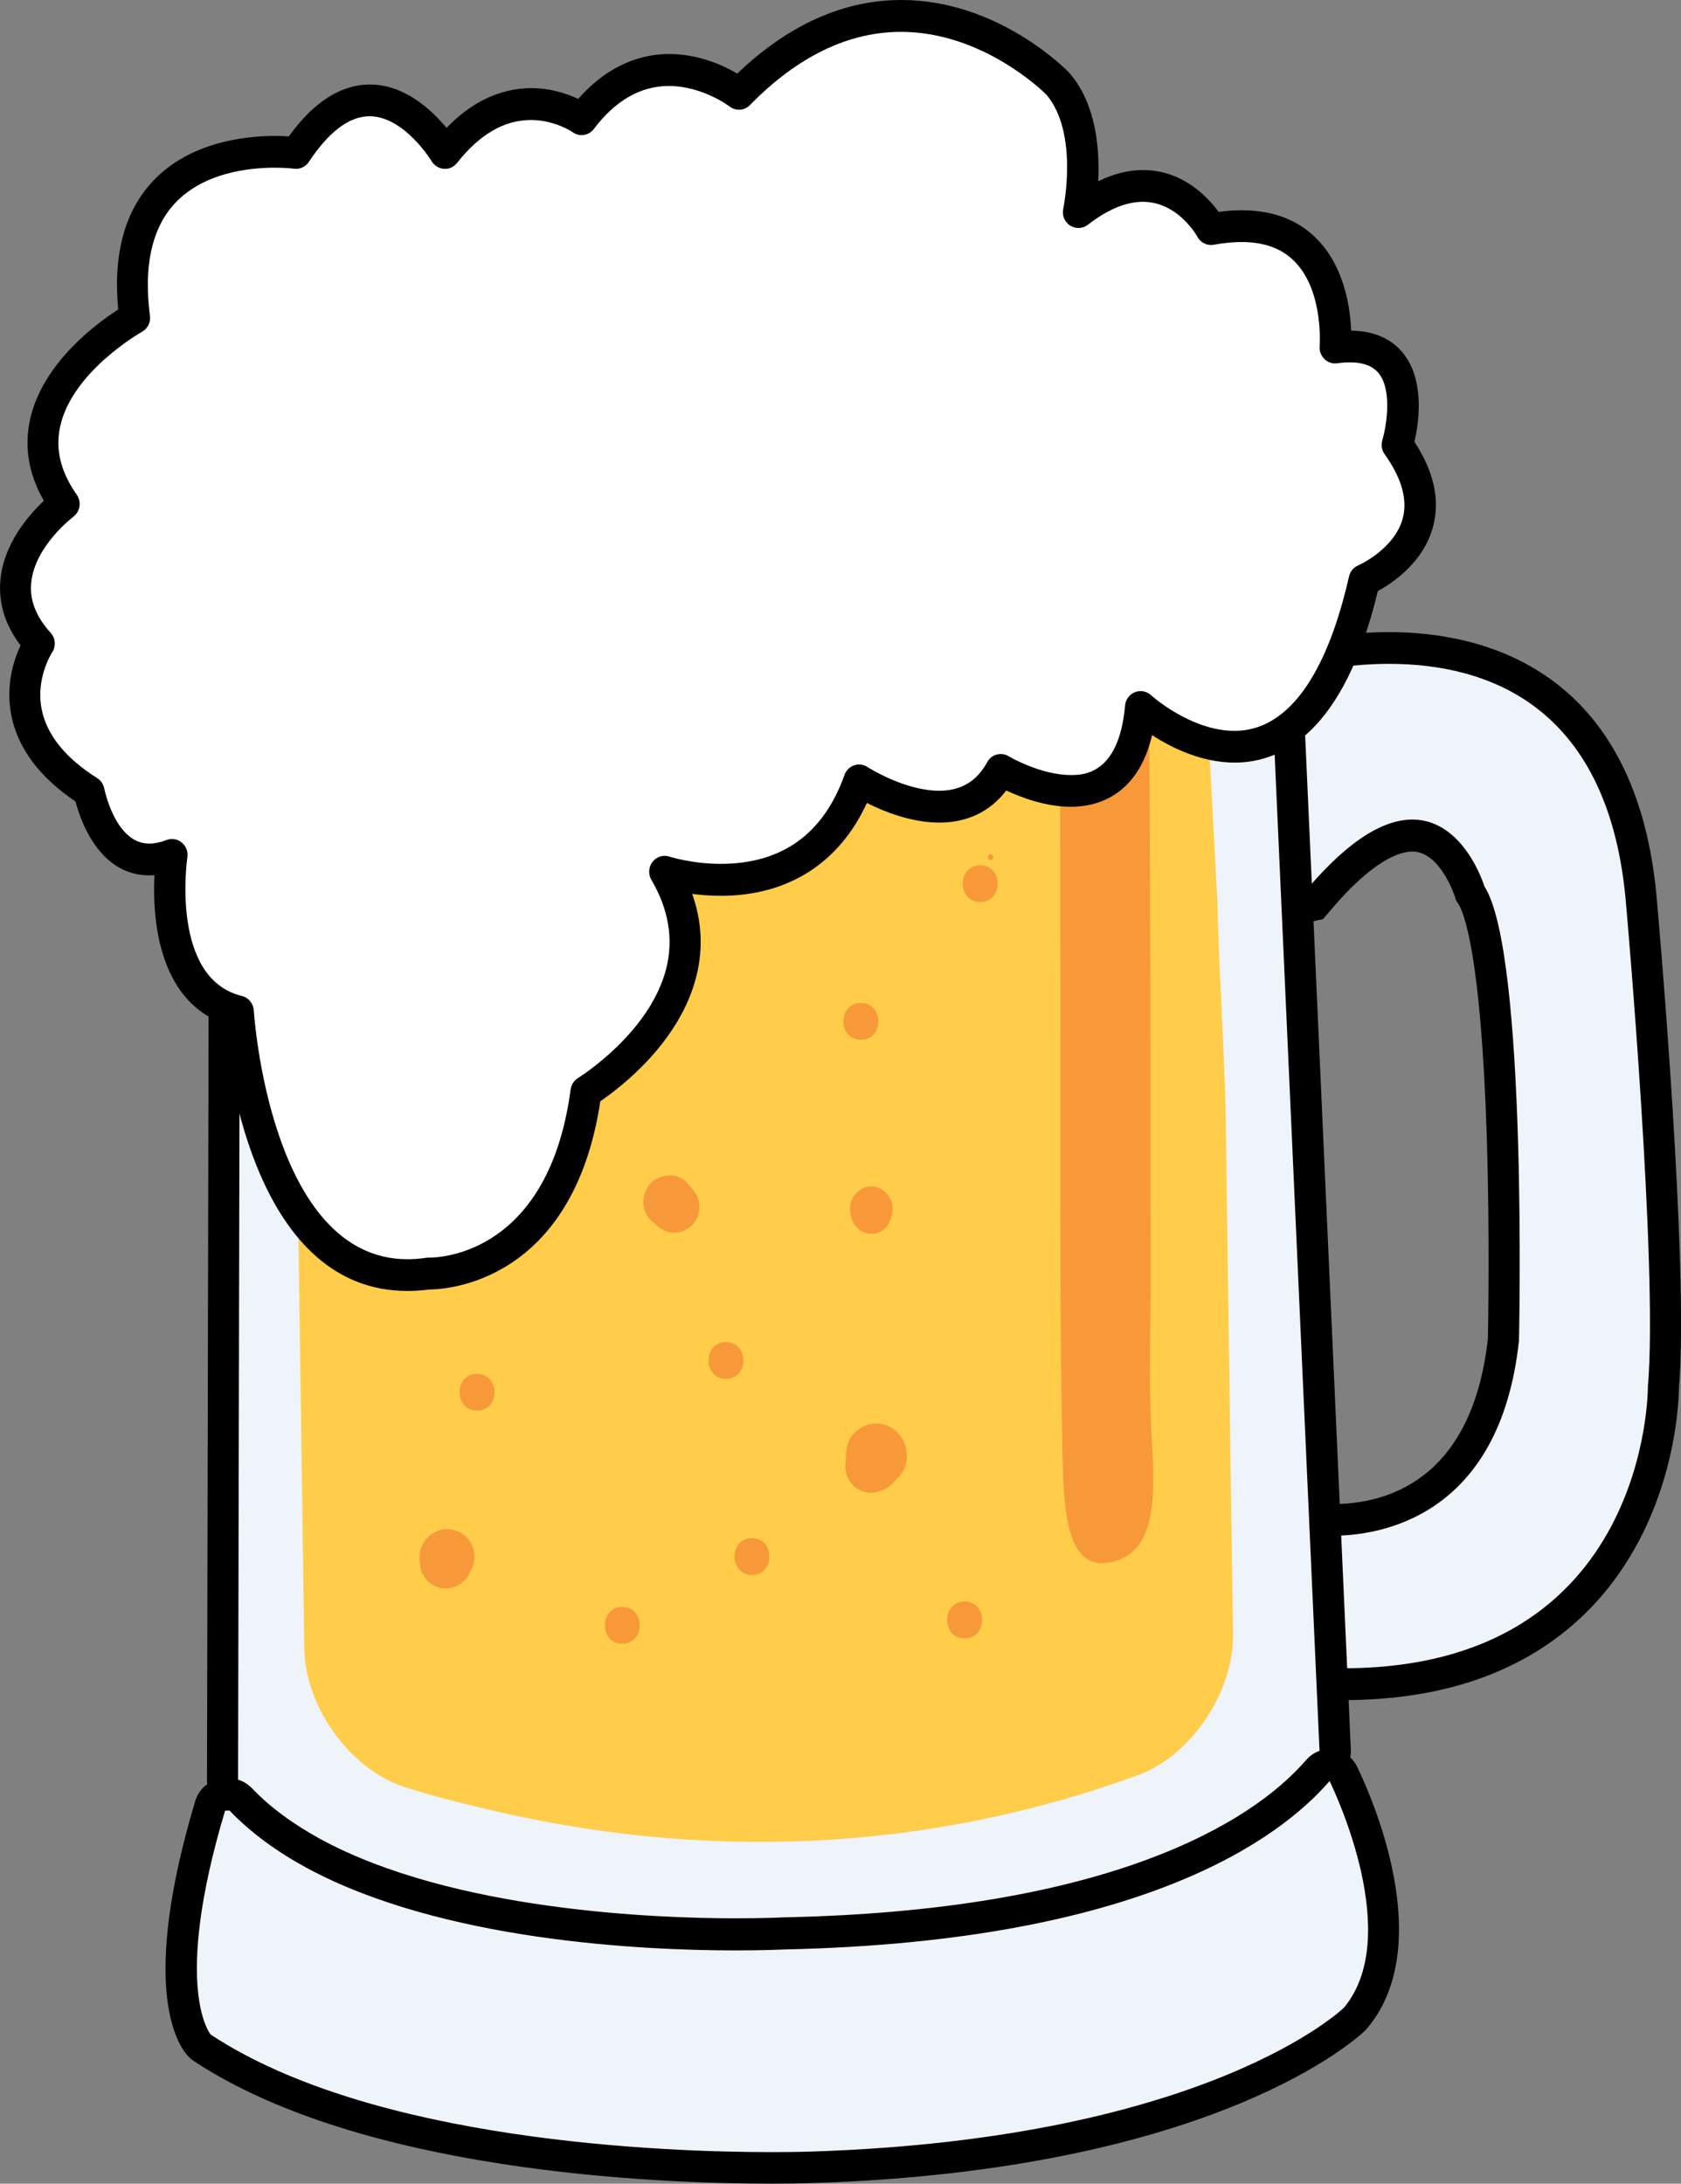 <?xml version="1.0" encoding="utf-8"?>
<!-- Generator: Adobe Illustrator 23.0.0, SVG Export Plug-In . SVG Version: 6.00 Build 0)  -->
<svg version="1.1" id="Camada_1" xmlns="http://www.w3.org/2000/svg" xmlns:xlink="http://www.w3.org/1999/xlink" x="0px" y="0px"
	 viewBox="0 0 1487.7 1932.6" style="enable-background:new 0 0 1487.7 1932.6;" xml:space="preserve">
<rect x="0" y="0" width="1487.7" height="1932.6" fill="#808080" stroke="none"/>
<style type="text/css">
	.st0{fill:#EFF3FA;}
	.st1{fill:#FFCD49;}
	.st2{fill:#F89939;}
	.st3{fill:#FFFFFF;}
</style>
<g>
	<path class="st0" d="M1188.8,1490.5c-7.4,0-15.2-0.2-22.9-0.5l-13-0.6l-1.8-147l15.8,2.2c0,0,4.7,0.6,12.5,0.6
		c40.2,0,135.3-15.6,151.1-159.5c3.1-135.9-2-352.3-28.3-393.3l-1.1-1.7l-0.6-1.9c-0.1-0.5-15.5-49.2-50.5-49.2
		c-22.9,0-51.7,19.9-83.4,57.5l-3,3.6l-43.4,9.3l-15.5-214.5l10-3.5c2.1-0.7,52.6-18.3,114.5-18.3c77,0,208.4,29.7,223.7,228.3
		c1.1,12.9,28.2,320.5,19.1,425.8c0,10.4-2.3,111.5-74.6,185.9C1348,1464.6,1277.7,1490.4,1188.8,1490.5L1188.8,1490.5z"/>
	<path d="M1229.3,587.5c87.1,0,196.2,36.6,210,215.3c0,0,28.3,319.4,19.1,424.1c0,0,2.1,249.5-269.6,249.5c-7.2,0-14.6-0.2-22.2-0.5
		l-1.4-117.5c0,0,5.4,0.7,14.3,0.7c39.4,0,147.9-14.6,164.8-172.7c0,0,7.8-342.4-30.6-402c0,0-17.8-59.1-63.7-59.1
		c-23.5,0-54.3,15.5-93.9,62.4l-23.4,5l-13.5-187.7C1119.3,605.1,1169,587.5,1229.3,587.5 M1229.3,559.4v28.1V559.4
		c-64.2,0-116.8,18.3-119.1,19.1l-20,7.1l1.6,21.6l13.5,187.7l2.3,32.1l30.8-6.6l23.4-5l9.1-2l6.1-7.2c38.6-45.8,62.3-52.6,73-52.6
		c24.4,0,37.3,39,37.4,39.4l1.2,3.8l2.1,3.2c4.6,7.2,20.1,43.5,25.2,208.8c2.6,85.3,1.1,165.2,0.9,175.9
		c-14.2,127.4-92.1,146.4-137.3,146.4c-6.7,0-10.7-0.5-10.8-0.5l-31.6-4.4l0.5,32.6l1.4,117.5l0.3,26.5l25.9,1.2
		c7.9,0.4,15.8,0.6,23.5,0.6c92.7,0,166.3-27.3,218.6-81.1c74.6-76.9,78.4-180.7,78.6-195.2c9-106.7-17.8-412.4-19.2-427.8
		C1450.5,590.7,1311,559.4,1229.3,559.4L1229.3,559.4z"/>
	<path class="st0" d="M656.5,1716.4c-104.6,0-358.5-12.8-456.4-131.7c-2.1-2.5-3.2-5.8-3.2-9.1l1.9-917.5c0-7,5.1-13,11.9-13.9
		L1120,516.8c0.6-0.1,1.2-0.1,1.9-0.1c3.2,0,6.3,1.1,8.8,3.3c3,2.5,4.8,6.2,4.9,10.2l46,1018.8c0.1,3.3-0.8,6.5-2.8,9.2
		c-33.4,44.9-147.3,150.1-483.2,157.5C695.7,1715.6,681,1716.3,656.5,1716.4L656.5,1716.4z"/>
	<path d="M1121.9,530.8l45.9,1018.8c-30.4,40.9-140.1,144.6-472.5,152c-0.7,0-15.2,0.7-38.8,0.7c-97.4,0-351-11.5-445.8-126.7
		l1.9-917.5L1121.9,530.8 M1121.9,502.7c-1.2,0-2.5,0.1-3.7,0.3L208.9,630.3c-13.6,1.9-23.8,13.8-23.8,27.8l-1.9,917.5
		c0,6.6,2.3,13.1,6.5,18.2c45.1,54.7,125.1,93.8,237.8,116.1c91,18,182.6,20.7,229.1,20.7c22.5,0,37-0.6,39.7-0.7
		c341.7-7.6,459-116.6,493.6-163.1c3.9-5.2,5.9-11.7,5.6-18.3l-45.9-1018.8c-0.4-7.9-3.9-15.3-9.9-20.3
		C1134.6,505,1128.3,502.7,1121.9,502.7L1121.9,502.7L1121.9,502.7z"/>
	<path class="st0" d="M682.8,1918.6c-103,0-358.3-10.4-503.7-106.3c-1.1-0.7-2-1.5-2.8-2.5c-4.1-4.7-38.4-50.5,9.9-211.7
		c1.7-5.8,6.9-9.8,12.8-9.9c0,0,4.2-0.1,4.3-0.1c3.7,0,7.3,1.5,9.9,4.2c17.1,17.9,39,34.2,65,48.2c119.2,64.4,300.6,71.4,373.1,71.4
		c25.8,0,42.4-0.8,44.2-0.9c307.6-6.8,427.1-93.2,470.9-144.1c2.6-3.1,6.4-4.8,10.3-4.8c0.6,0,1.2,0,1.8,0.1
		c4.5,0.6,8.5,3.5,10.5,7.7c7.2,14.8,68.5,146.8,10.8,215.9c-0.3,0.4-0.6,0.7-1,1.1c-5,4.9-126.9,119.9-480.2,131.1
		C718.3,1918.1,705.2,1918.6,682.8,1918.6C682.8,1918.6,682.8,1918.6,682.8,1918.6L682.8,1918.6z"/>
	<path d="M1176.7,1576.2c6,12.4,64.8,138,12.7,200.6c0,0-119,116-471.2,127.3c0,0-13.1,0.5-35.5,0.5c-94,0-352.4-9.1-496.2-104
		c0,0-34.7-40,12.7-198.2l3.9-0.1c19.1,19.9,42.4,36.7,68.4,50.8c119.8,64.7,297,73,379.6,73c25.4,0,41.9-0.8,44.9-0.9
		C1010.5,1718.1,1132.6,1627.3,1176.7,1576.2 M1176.7,1548c-7.9,0-15.4,3.4-20.7,9.5c-19.4,22.5-57.3,55.2-128.3,83.4
		c-85.9,34.2-197.7,53-332.3,55.9c-0.3,0-0.5,0-0.8,0c-1.8,0.1-18,0.9-43.5,0.9c-71.5,0-250.2-6.8-366.7-69.7
		c-24.7-13.4-45.5-28.7-61.6-45.6c-5.2-5.4-12.3-8.5-19.7-8.5c-0.2,0-0.5,0-0.8,0l-3.9,0.1c-11.8,0.3-22.1,8.3-25.6,19.9
		c-48.2,160.8-17.5,213-7,225.1c1.7,1.9,3.6,3.6,5.7,5c148.4,97.9,406.9,108.5,511.1,108.5c22.7,0,36-0.5,36.5-0.5
		c358.3-11.4,483.9-130,489.1-135c0.7-0.7,1.3-1.4,1.9-2.1c62.1-74.4,3.4-205.7-9-231.3c-4.1-8.4-12-14.2-21.1-15.4
		C1179.1,1548.1,1177.9,1548,1176.7,1548L1176.7,1548z"/>
	<path class="st1" d="M1091.2,1446.2c0.7,51.6-37.2,107.8-84.3,124.9c-188.8,68.8-386.7,76.1-580.8,28.9
		c-23.1-5.6-46.4-11.3-69-18.8c-47.6-15.8-87.1-70.9-87.8-122.5l-6.5-459.4c-0.7-51.6-1.9-135.9-2.7-187.5l-6.5-459.4
		c-0.7-51.6,39.5-94.4,89.5-95.1l229.3-3.5c49.9-0.8,131.7-2,181.6-2.8l229.3-3.5c50-0.8,68.7,40.8,69.5,92.4l24.7,459.4
		c0.7,51.6,6.5,135.9,7.2,187.5L1091.2,1446.2L1091.2,1446.2z"/>
	<path class="st2" d="M1019.4,1275.6c3.2,51.4,3,97-34.3,106.5c-39.5,10.1-43.6-39.7-44.7-91.4c-2.9-136.6-1.7-273.6-1.9-410.3
		c-0.1-45.6-0.2-120.2-0.3-165.8l-0.6-406.3c-0.1-45.6,3.8-83.5,8.7-84.1l22.2-3.1c4.8-0.7,12.8-1.8,17.6-2.4l22.2-3.1
		c4.8-0.7,6.7,36.1,6.7,81.7l2.4,406.3c0.1,45.6,0.6,120.2,0.7,165.9c0.1,83.1-0.1,166.2,0.3,249.3c0.2,51.9-2.2,104.5,1,156.1
		C1019.4,1275,1019.4,1275.3,1019.4,1275.6L1019.4,1275.6z"/>
	<path class="st3" d="M1009.7,625.6c0,0,142.9,131,197.9-112.3c0,0,87.9-37.4,29.3-119.7c0,0,29.3-97.3-55-86.1
		c0,0,11-127.2-109.9-104.8c0,0-40.3-74.8-117.3-15c0,0,16-73.7-18.3-113.6c0,0-135.6-140.8-282.2,8.8c0,0-77-59.9-139.3,22.5
		c0,0-62.3-44.9-120.9,29.9c0,0-62.3-104.8-131.9,0c0,0-164.9-22.5-142.9,145.9c0,0-128.3,71.1-62.3,164.6c0,0-80.1,59.5-22,123.5
		c0,0-48.9,72,44,131c0,0,14.7,78.6,73.3,56.1c0,0-18.3,119.7,58.6,138.5c0,0,14.7,254.5,168.6,232c0,0,117.3,3.7,139.3-160.9
		c0,0,135.6-82.3,69.6-194.6c0,0,128.2,42.6,172.1-80.9c0,0,88.9,58,125.5-9.4C885.9,681.2,998.7,749,1009.7,625.6L1009.7,625.6z"/>
	<path d="M360.6,1142.5c-132.3,0-158.4-190.1-162.8-236.7c-58.8-21.5-62.9-95.2-61.1-131.3c-1.5,0.1-3,0.2-4.5,0.2
		c-44.2,0-60.8-48-65.4-65.4C35,687.8,16,662.4,10.1,633.5c-5.5-27,2.3-50,8.1-62.3C4.4,553-1.6,533.4,0.4,512.9
		c3-31.9,25.1-57.2,38.4-69.7c-13.5-23.6-17.6-47.9-12.1-72.4c11.1-49.5,58.6-84.5,77.9-96.9c-4.4-46.6,4.8-83.5,27.5-110
		c32.5-37.9,83.8-43.6,111.5-43.6c4.7,0,8.7,0.2,12,0.4c22-30.5,46.1-45.9,71.8-45.9c30.8,0,54.7,22.6,67.8,38.4
		C422.7,84.5,450.6,78,470.1,78c17.6,0,32.2,5.1,41.6,9.5c22.9-26,50.5-39.7,80.6-39.7c26.1,0,48.1,10.2,60.2,17.3
		C697.7,21.9,746.5,0,797.6,0c85.7,0,146,61.6,148.6,64.3c0.2,0.2,0.3,0.4,0.5,0.6c23.8,27.7,26.6,68,25.2,95.5
		c13.5-6.6,26.8-9.9,39.7-9.9c35,0,57.2,23.8,66.9,37c38.9-5.2,69.1,3.9,89.7,26.9c21.9,24.4,26.8,58.4,27.6,78.2
		c26.4,0.3,40.4,12.1,47.6,22.1c17.7,24.5,12,60.9,8.4,76.3c17.4,26.6,22.9,52,16.3,75.7c-8.6,31.3-36,49.5-48.7,56.4
		c-30,125.3-85.2,151.8-126.7,151.8c-29.5,0-56.1-13.3-73.1-24.3c-12.8,54.5-49.5,63.4-71.9,63.4h0c-22.4,0-44.3-8.4-57.2-14.4
		c-14.2,18.7-34.5,28.4-59.2,28.4c-24.9,0-49.3-9.9-64.1-17.4c-24.3,53.1-69.7,82.2-129.3,82.2c-9.3,0-17.8-0.7-25.3-1.7
		c8.5,24,9.8,48.2,3.8,72.5c-14.5,58.7-67.4,98.9-85.1,111c-24.4,160.8-136.8,166.5-151.1,166.6C373.6,1142,367,1142.5,360.6,1142.5
		L360.6,1142.5z M152.2,742.5c3.1,0,6.2,1.1,8.7,3.2c3.8,3.2,5.7,8.1,4.9,13.1c-0.2,1.1-15.4,107.1,48.2,122.6
		c5.9,1.4,10.2,6.7,10.6,12.8c0.1,2.2,14.3,220.2,136,220.2c5.4,0,11.1-0.4,16.8-1.3c0.8-0.1,1.6-0.2,2.4-0.1
		c11,0,105.9-4.2,125.2-148.8c0.6-4.2,3-8,6.6-10.2c0.6-0.4,63.9-39.6,78.2-97.5c6.3-25.8,1.9-51.9-13.3-77.8c-3-5-2.5-11.4,1-16
		c3.6-4.6,9.6-6.4,15-4.6c0.2,0.1,19.9,6.4,45.4,6.4c54.1,0,90.9-26.5,109.5-78.7c1.4-4,4.6-7.1,8.5-8.5c4-1.4,8.3-0.8,11.8,1.5
		c0.3,0.2,32.7,21,63.5,21c19.3,0,33.2-8.3,42.5-25.3c1.8-3.3,4.8-5.8,8.4-6.7c3.6-1,7.4-0.5,10.6,1.5c0.3,0.2,28.2,16.6,54.9,16.6
		h0.1c10.7,0,42.6-0.2,48-61.5c0.5-5.3,3.8-9.9,8.7-11.8c4.8-2,10.4-0.9,14.2,2.6c0.3,0.3,35.2,31.6,73.9,31.6
		c58.3,0,87.3-74.3,101.4-136.6c1-4.4,4-8.1,8.1-9.8c0.3-0.1,32-14.2,39.4-41.5c4.5-16.6-0.9-35.8-16-57c-2.6-3.6-3.3-8.2-2-12.4
		c3.2-10.8,9-42.3-2.5-58.2c-6.6-9.1-19.1-12.3-37.5-9.8c-4.2,0.6-8.3-0.8-11.3-3.8c-3-3-4.6-7.1-4.2-11.4c0-0.4,3.5-46.5-20.4-73
		c-11.6-12.9-27.6-19.1-48.9-19.1c-7.5,0-15.7,0.8-24.4,2.4c-5.8,1.1-11.7-1.8-14.5-7.1c-0.7-1.2-17.4-30.9-48.3-30.9
		c-14.9,0-31.2,6.8-48.6,20.3c-4.6,3.6-10.9,3.8-15.8,0.7c-4.9-3.2-7.3-9.1-6-14.9c0.1-0.6,13.9-66.8-14.9-100.9
		c-4-4-57.3-55.6-128.7-55.6c-46.6,0-91.6,21.8-133.7,64.8c-4.9,5-12.6,5.5-18.1,1.2c-0.2-0.2-24-18.1-53.7-18.1
		c-24.9,0-47.3,12.8-66.3,38c-4.5,6-12.8,7.2-18.8,2.9c-0.1-0.1-15.6-10.8-37-10.8c-23.5,0-45.5,12.8-65.3,38
		c-2.8,3.6-7.2,5.6-11.6,5.2c-4.5-0.3-8.5-2.8-10.9-6.7c-0.2-0.4-24.3-39.8-55-39.8c-17.9,0-35.9,13.6-53.7,40.4
		c-2.9,4.4-8.1,6.7-13.2,6c0,0-6.7-0.9-16.8-0.9c-23,0-65.4,4.4-90.7,34c-18.7,21.9-25.4,54.5-19.9,97.1c0.8,5.8-2.1,11.4-7.1,14.2
		c-0.6,0.3-61.5,34.8-72.3,83.5c-4.5,20.4,0.3,40.2,14.6,60.6c4.4,6.3,3.1,15-3.1,19.6c-0.3,0.2-34.2,26-37.2,58.5
		c-1.4,15.3,4.2,29.7,17.2,44.1c4.4,4.8,4.9,12.2,1.2,17.6c-0.1,0.2-14.8,22.8-9,50.7c4.7,22.4,21.1,42.7,49,60.3
		c3.3,2.1,5.5,5.5,6.3,9.3c0.1,0.5,9.7,48.7,39.8,48.7c4.6,0,9.7-1.1,15.1-3.1C148.9,742.8,150.5,742.5,152.2,742.5L152.2,742.5z"/>
	<g>
		<path class="st2" d="M550.7,1454.7c20.6,0,20.6-32.6,0-32.6C530.2,1422.1,530.2,1454.7,550.7,1454.7z"/>
		<path class="st2" d="M642.5,1220.3c20.6,0,20.6-32.6,0-32.6S622,1220.3,642.5,1220.3z"/>
		<path class="st2" d="M761.9,920.2c20.6,0,20.6-32.6,0-32.6C741.3,887.7,741.3,920.2,761.9,920.2z"/>
		<path class="st2" d="M422.2,1248.4c20.6,0,20.6-32.6,0-32.6C401.6,1215.8,401.6,1248.4,422.2,1248.4z"/>
		<path class="st2" d="M853.7,1450c20.6,0,20.6-32.6,0-32.6S833.2,1450,853.7,1450z"/>
		<path class="st2" d="M788.5,1078.4c2-6.4,2.4-13.1-1.4-19c-3.6-5.7-9.2-9.4-16-9.4c-6.8,0-12.4,3.7-16,9.4
			c-3.8,5.9-3.3,12.6-1.4,19c2.4,7.9,9.1,13.5,17.4,13.5S786.1,1086.2,788.5,1078.4z"/>
		<path class="st2" d="M576,1079.8c1.6,1.5,3.2,2.9,4.9,4.4c4.5,4.1,9.6,6.7,15.8,6.7c5.9,0,11.6-2.4,15.8-6.7
			c4.2-4.3,6.5-10.1,6.5-16.1c0-6.3-2.5-11.5-6.5-16.1c-1.4-1.7-2.9-3.3-4.3-5c-8.2-9.5-23.8-8.5-32.1,0
			C567.6,1055.5,566.7,1071.3,576,1079.8L576,1079.8z"/>
		<path class="st2" d="M665.5,1393.8c20.6,0,20.6-32.6,0-32.6C644.9,1361.2,644.9,1393.8,665.5,1393.8z"/>
		<path class="st2" d="M785.8,1291.3c-1.6-4.4-4-10.4-8.6-12.5c-4.3-1.9-7.5-2.6-12-1.5c-3.3,0.8-6.3,3.2-8.7,5.6
			c-5.4,5.2-5.6,15.3,0,20.5c5.8,5.3,11.9,7,19.5,5.7c3.4-0.6,7.3-3.2,9.7-5.7c-3.3,1.4-6.7,2.8-10,4.2h4.6c6.3,0,12-4.4,13.7-10.6
			c2-7.3-2.3-16.1-9.9-17.8c3.1,0.7,2,1.1,0.7,0.5c-1.5-0.7-3.1-1.4-4.7-1.9c3.6,3.7,7.3,7.4,10.9,11.2c-1.5-5.6-4.5-8.6-8.9-11.9
			c1.2,1,2.5,2,3.7,2.9c-0.2-0.2-0.4-0.4-0.7-0.6c-2.5-2.5-5.4-4.3-8.8-5.2c-5.7-1.6-10.2-0.2-15.4,2.1c-2,0.9-3.7,2.8-5.4,4.3
			c-3.4,3-5,7.1-6.4,11.2c-2.7,7.6,0.4,17.1,5.8,22.6c7.5,7.7,18.4,8.5,27.5,3.6c0.4-0.2,0.8-0.4,1.1-0.7c-3.9,1.1-7.8,2.2-11.7,3.2
			c10.9,0.4,20-7.2,24.5-16.8c-5,3.9-10,7.8-15,11.8c7.1-2.5,13-6.2,16.9-12.9c1.6-2.8,2.2-5.2,3.1-7.9c-0.9,2.2-1.8,4.4-2.7,6.5
			c0,0,0-0.1,0-0.1c-3.2,3.3-6.4,6.5-9.6,9.8c0,0,0,0,0,0c-13.5-7.9-26.9-15.8-40.4-23.7c0,0.4-0.1,0.9-0.1,1.3
			c-0.8,6.8,3.4,14.8,7.9,19.5c5,5.2,12,8.1,19.1,8.1s14.1-2.9,19.1-8.1c4.5-4.6,8.7-12.7,7.9-19.5c-0.3-2.8-0.3-5.8-1.1-8.6
			c-2.8-9.2-9.5-16.5-18.7-19.1c-4.8-1.3-9.5-1.3-14.3,0c-4.5,1.3-8.5,3.7-11.8,7.1c-5.8,4.7-7.4,12.8-7.9,19.9
			c-0.7,8.3,3.2,15.2,8.3,21.1c-2.1-8.3-4.3-16.6-6.4-24.9c-0.2,1.3-0.4,2.6-0.8,3.8c-1.5,5-2,10.3-0.2,15.3v-12.6
			c-0.1,0.2-0.1,0.4-0.2,0.6c0.8-1.9,1.5-3.7,2.3-5.6c-0.1,0.2-0.2,0.4-0.3,0.6c13.9,1.9,27.7,3.7,41.6,5.5c-1.3-3.9-3-8.2-6.2-11
			c-1.8-1.5-3.7-3.7-5.7-4.5c3.1,7.7,6.1,15.4,9.2,23c0.1-0.4,0.2-0.7,0.2-1.1c-2.8,3.7-5.6,7.4-8.4,11.2c4.4-3.3,7.4-6.3,8.9-11.9
			c-3.6,3.7-7.3,7.4-10.9,11.2c1.6-0.5,3.2-1.3,4.7-1.9c1.3-0.5,2.3-0.2-0.7,0.5c6.1-1.4,10.4-7.8,10.4-14c0-7.9-6.4-14.5-14.2-14.5
			c-2.7,0-5.7-0.2-8.4,0.5c-2.5,0.7-4.4,1.9-6.3,3.8c-1.5,1.4,3.4-2.5,1.5-1.3c-1.9,1.2,3.7-1.3,1.3-0.6c2.8-0.8,5.9-0.2,8.1,1.8
			v20.5c0.2-0.2,0.5-0.5,0.7-0.7c-2,2-4.5,3-7.5,3c-2.4-0.7-4.8-1.3-7.2-2c-1.4-1.5-2.9-3-4.3-4.5c-0.6-2.4-1.3-4.9-1.9-7.3
			c0.1,1.4,0.3,0.6,0.5-2.5c-0.1,0.6-0.3,1.3-0.4,1.9c-2.7,9.8,4.8,19.7,14.7,19.7C780.4,1311,789.3,1300.9,785.8,1291.3
			L785.8,1291.3z"/>
		<path class="st2" d="M384,1356.5c-5.7,2.7-10.7,9.7-12,15.8c-1.3,6.1-0.7,10,0.3,16.2c1.1,4,3.1,7.5,5.9,10.4
			c4.3,4.4,10.2,6.9,16.3,6.9c4.2,0,8.1-1.1,11.7-3.2c4.7-2.8,9.6-8.4,10.6-14.1c0.2-1,0.3-2.1,0.7-3.1c-0.8,1.9-1.6,3.8-2.4,5.8
			c0.1-0.2,0.1-0.3,0.2-0.5c-1.2,1.6-2.5,3.3-3.7,4.9c0.1-0.1,0.2-0.2,0.3-0.3c-1.6,1.3-3.2,2.5-4.8,3.8c0.1,0,0.1-0.1,0.2-0.1
			c-1.9,0.8-3.8,1.6-5.7,2.5c0.1-0.1,0.3-0.1,0.5-0.1c-2.1,0.3-4.2,0.6-6.4,0.9c0.1,0,0.2,0,0.3,0c6.6-0.6,12.1-2.3,16.9-7.2
			c6-6.2,8.4-15.4,6.2-23.8c-1.6-6.1-5.7-11.4-11-14.6c-3.7-2.2-7.8-3.3-12.1-3.3C391.8,1353.1,387.7,1354.2,384,1356.5L384,1356.5z
			"/>
		<path class="st2" d="M876.7,761c3.1,0,3.1-4.9,0-4.9S873.6,761,876.7,761z"/>
		<path class="st2" d="M867.5,798.3c20.6,0,20.6-32.6,0-32.6C846.9,765.8,846.9,798.3,867.5,798.3z"/>
	</g>
</g>
</svg>

